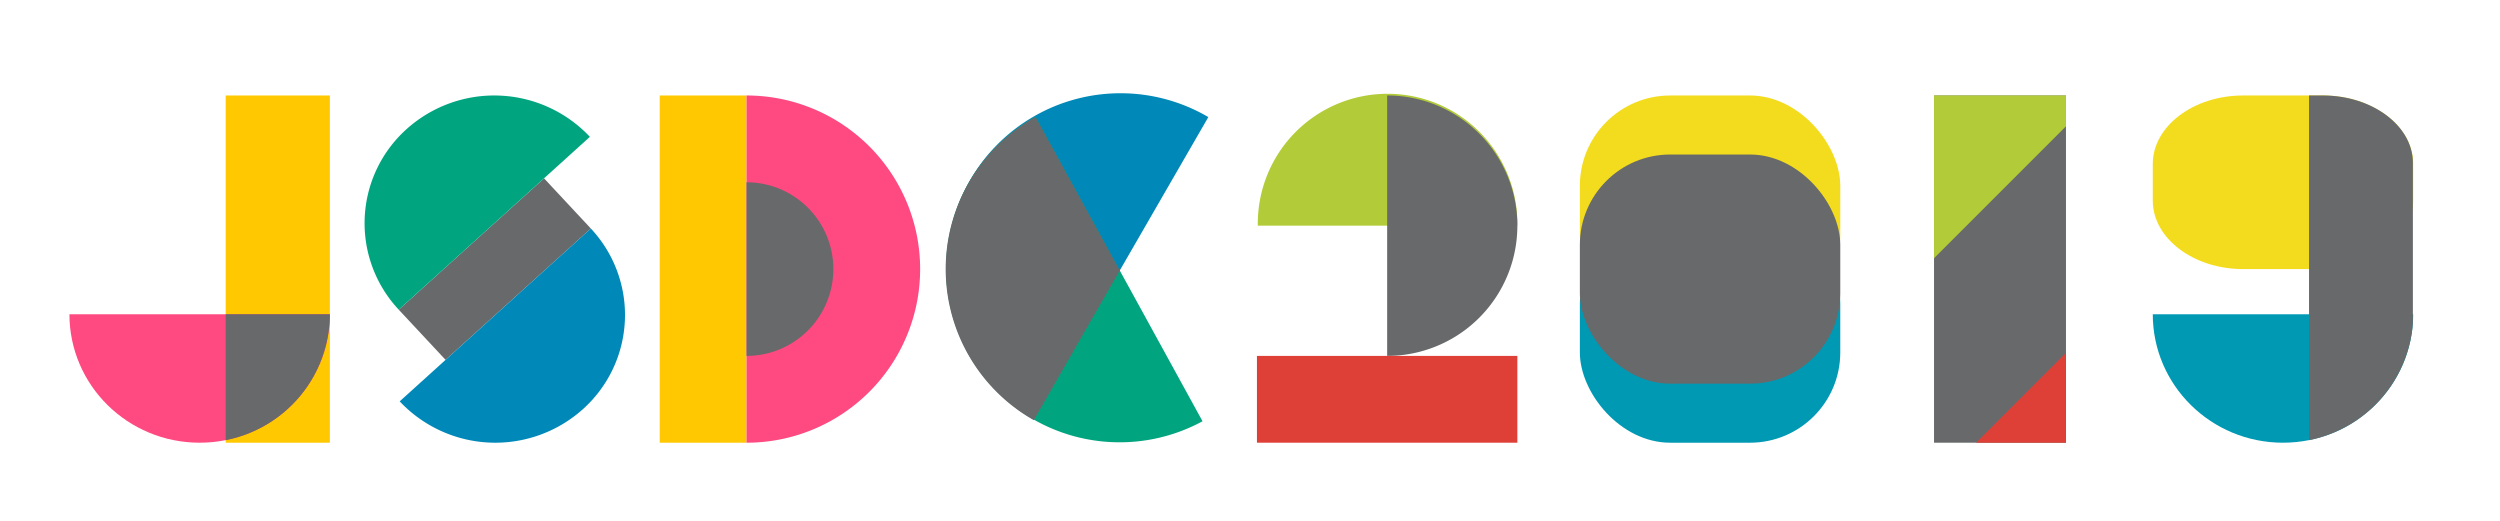 <svg xmlns="http://www.w3.org/2000/svg" viewBox="0 0 720 150"><defs><style>.cls-1{fill:#ffc800;}.cls-2{fill:#ff4981;}.cls-3{fill:#67696a;}.cls-4{fill:#0089b8;}.cls-5{fill:#00a580;}.cls-6{fill:#f3dc1d;}.cls-7{fill:#0099b4;}.cls-8{fill:#de3f37;}.cls-9{fill:#b2cc39;}</style></defs><title>jsdc工作區域 1</title><g id="圖層_1" data-name="圖層 1"><rect class="cls-1" x="190" y="27.5" width="25" height="100"/><path class="cls-2" d="M215,127.5a50,50,0,0,0,0-100"/><path class="cls-3" d="M215,102.5a25,25,0,0,0,0-50"/><rect class="cls-1" x="65" y="27.5" width="30" height="100"/><path class="cls-2" d="M20,90.5c0,20.43,16.79,37,37.5,37S95,110.93,95,90.5"/><path class="cls-4" d="M298,120.32a50,50,0,1,1,50-86.6"/><path class="cls-5" d="M346.33,121.32a50,50,0,0,1-48.12-87.66"/><rect class="cls-6" x="455" y="27.5" width="75" height="66" rx="26.01" ry="26.01"/><rect class="cls-7" x="455" y="61.5" width="75" height="66" rx="26.01" ry="26.01"/><rect class="cls-3" x="455" y="44.5" width="75" height="66" rx="26.01" ry="26.01"/><rect class="cls-3" x="557" y="27.5" width="38" height="100"/><polygon class="cls-8" points="595 127.5 595 101.63 569.13 127.5 595 127.5"/><polygon class="cls-9" points="557 74.37 595 36.37 595 27.5 557 27.5 557 74.37"/><path class="cls-7" d="M620,90.5c0,20.43,16.79,37,37.5,37s37.5-16.57,37.5-37"/><path class="cls-6" d="M669,27.5H646c-14.3,0-26,8.87-26,19.71V57.79c0,10.84,11.71,19.71,26,19.71h23c14.3,0,26-8.87,26-19.71V47.21C695,36.37,683.29,27.5,669,27.5Z"/><polygon class="cls-3" points="170.16 65.81 128.32 103.64 114.84 89.19 156.68 51.36 170.16 65.81"/><path class="cls-5" d="M169.89,39.41a37.78,37.78,0,0,0-52.8-2.22,36.42,36.42,0,0,0-2.25,52"/><path class="cls-4" d="M170.16,65.81a36.42,36.42,0,0,1-2.25,52,37.78,37.78,0,0,1-52.8-2.22"/><path class="cls-9" d="M362.25,65A37.38,37.38,0,1,1,437,65"/><path class="cls-3" d="M399.5,27.5a37.5,37.5,0,0,1,0,75"/><rect class="cls-8" x="362" y="102.5" width="75" height="25"/></g><g id="圖層_3" data-name="圖層 3"><path class="cls-3" d="M65,126.76A37.14,37.14,0,0,0,95,90.5H65Z"/><path class="cls-3" d="M322.5,77.9,298.21,33.66l0,0h0c-.63.35-1.24.71-1.85,1.08s-1,.63-1.5,1l-.12.07,0,0a50,50,0,0,0,3,85.2Z"/><path class="cls-3" d="M669,27.5h-4v99.26a37.22,37.22,0,0,0,29.79-32.37,1,1,0,0,0,0-.16c.05-.52.09-1,.12-1.55,0-.12,0-.23,0-.35,0-.6,0-1.21,0-1.83h0c0-.16,0-.31,0-.47v-43C695,36.3,683.29,27.5,669,27.5Z"/></g></svg>